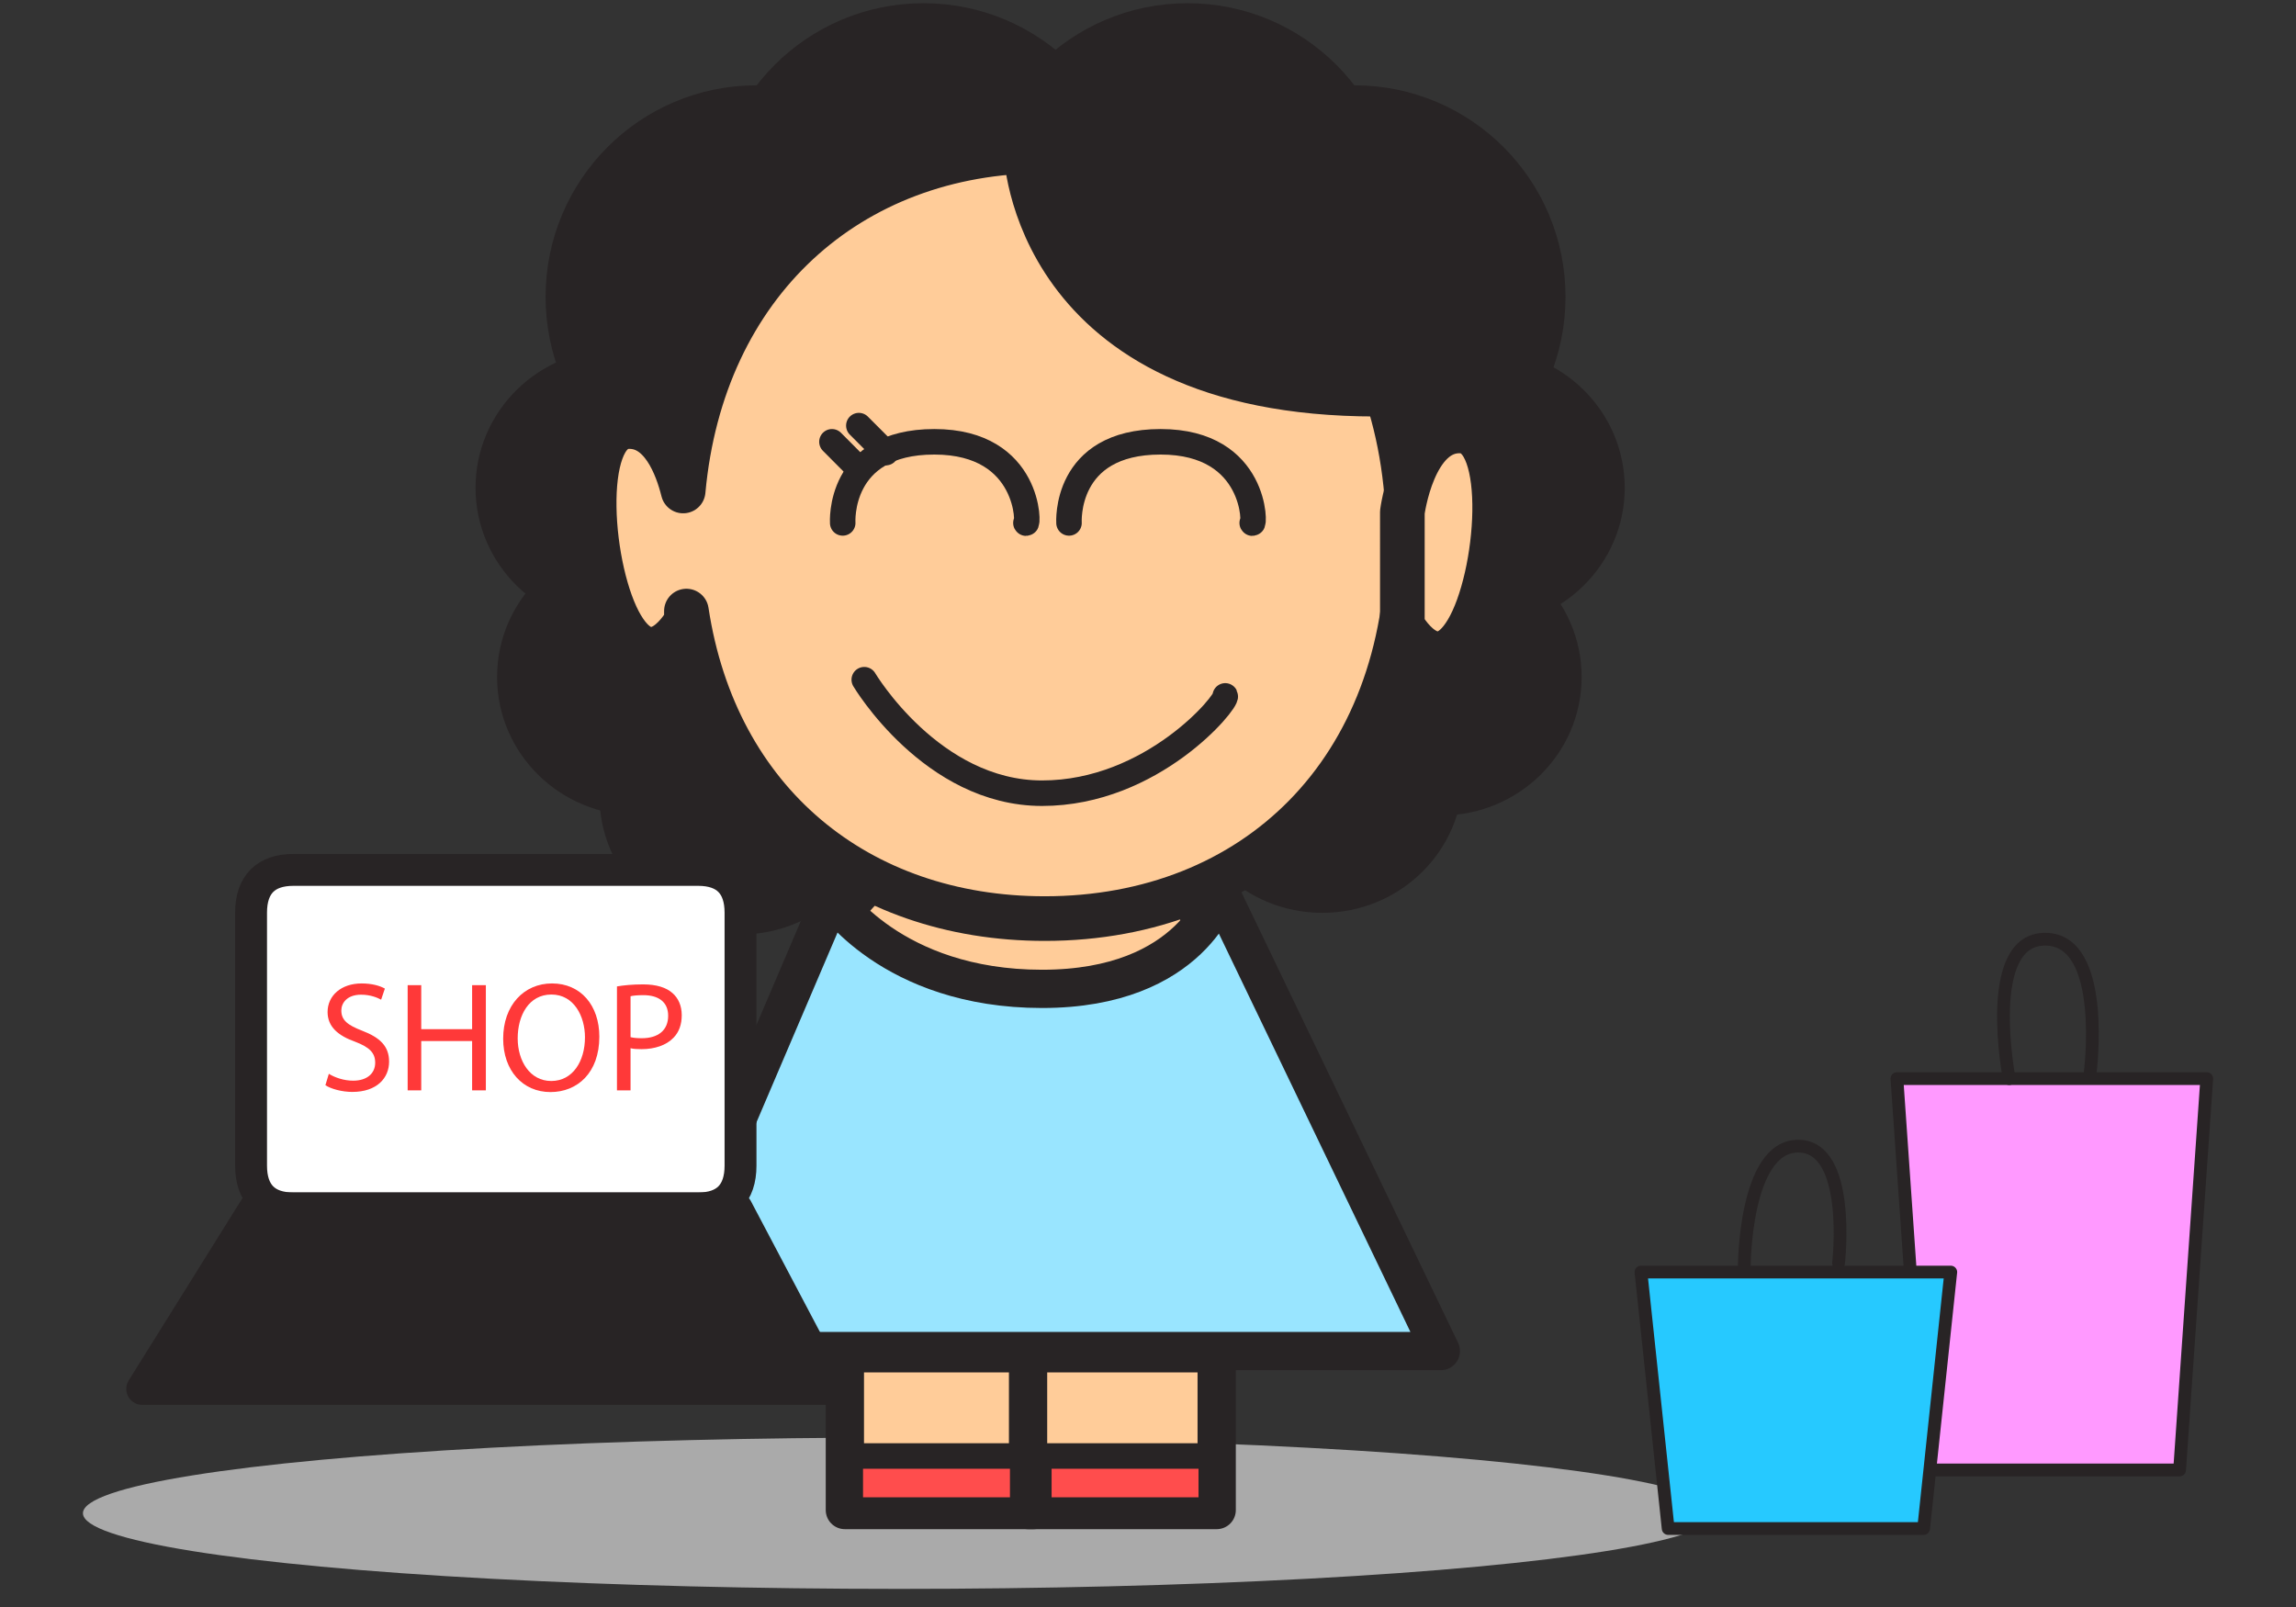 <?xml version="1.0" encoding="utf-8"?>
<!-- Generator: Adobe Illustrator 16.0.0, SVG Export Plug-In . SVG Version: 6.00 Build 0)  -->
<!DOCTYPE svg PUBLIC "-//W3C//DTD SVG 1.1//EN" "http://www.w3.org/Graphics/SVG/1.1/DTD/svg11.dtd">
<svg version="1.1" id="Layer_1" xmlns="http://www.w3.org/2000/svg" xmlns:xlink="http://www.w3.org/1999/xlink" x="0px" y="0px"
	 width="360px" height="252px" viewBox="0 0 360 252" enable-background="new 0 0 360 252" xml:space="preserve">
<rect x="0" y="0" width="360" height="252" fill="#333333" stroke="none"/>
<path fill-rule="evenodd" clip-rule="evenodd" fill="#282425" stroke="#282425" stroke-width="7" stroke-linecap="round" stroke-linejoin="round" stroke-miterlimit="10" d="
	M182.826,46.55c0-16.389,13.233-29.671,29.564-29.671c16.332,0,29.574,13.282,29.574,29.671s-13.242,29.67-29.574,29.67
	C196.059,76.22,182.826,62.939,182.826,46.55z"/>
<path fill-rule="evenodd" clip-rule="evenodd" fill="#282425" stroke="#282425" stroke-width="7" stroke-linecap="round" stroke-linejoin="round" stroke-miterlimit="10" d="
	M156.63,33.674c0-16.39,13.243-29.671,29.575-29.671c16.331,0,29.564,13.281,29.564,29.671s-13.233,29.671-29.564,29.671
	C169.873,63.345,156.63,50.063,156.63,33.674z"/>
<path fill-rule="evenodd" clip-rule="evenodd" fill="#282425" stroke="#282425" stroke-width="7" stroke-linecap="round" stroke-linejoin="round" stroke-miterlimit="10" d="
	M148.185,46.55c0-16.389-13.243-29.671-29.574-29.671S89.045,30.161,89.045,46.55s13.233,29.67,29.565,29.67
	S148.185,62.939,148.185,46.55z"/>
<g>
	
		<path fill-rule="evenodd" clip-rule="evenodd" fill="#282425" stroke="#282425" stroke-width="7" stroke-linecap="round" stroke-linejoin="round" stroke-miterlimit="10" d="
		M115.232,76.491c0-10.067-8.32-18.233-18.59-18.233c-10.26,0-18.581,8.166-18.581,18.233c0,10.067,8.32,18.223,18.581,18.223
		C106.912,94.714,115.232,86.558,115.232,76.491z"/>
	
		<path fill-rule="evenodd" clip-rule="evenodd" fill="#282425" stroke="#282425" stroke-width="7" stroke-linecap="round" stroke-linejoin="round" stroke-miterlimit="10" d="
		M251.25,76.491c0-10.067-8.32-18.233-18.581-18.233c-10.27,0-18.59,8.166-18.59,18.233c0,10.067,8.32,18.223,18.59,18.223
		C242.93,94.714,251.25,86.558,251.25,76.491z"/>
	
		<path fill-rule="evenodd" clip-rule="evenodd" fill="#282425" stroke="#282425" stroke-width="7" stroke-linecap="round" stroke-linejoin="round" stroke-miterlimit="10" d="
		M118.61,106.162c0-10.067-8.32-18.233-18.581-18.233c-10.27,0-18.59,8.166-18.59,18.233s8.32,18.224,18.59,18.224
		C110.29,124.385,118.61,116.229,118.61,106.162z"/>
	
		<path fill-rule="evenodd" clip-rule="evenodd" fill="#282425" stroke="#282425" stroke-width="7" stroke-linecap="round" stroke-linejoin="round" stroke-miterlimit="10" d="
		M134.662,124.81c0-10.067-8.32-18.224-18.581-18.224c-10.27,0-18.59,8.156-18.59,18.224c0,10.067,8.32,18.233,18.59,18.233
		C126.342,143.042,134.662,134.876,134.662,124.81z"/>
	
		<path fill-rule="evenodd" clip-rule="evenodd" fill="#282425" stroke="#282425" stroke-width="7" stroke-linecap="round" stroke-linejoin="round" stroke-miterlimit="10" d="
		M244.494,106.162c0-10.067-8.32-18.233-18.581-18.233c-10.27,0-18.59,8.166-18.59,18.233s8.32,18.224,18.59,18.224
		C236.174,124.385,244.494,116.229,244.494,106.162z"/>
	
		<path fill-rule="evenodd" clip-rule="evenodd" fill="#282425" stroke="#282425" stroke-width="7" stroke-linecap="round" stroke-linejoin="round" stroke-miterlimit="10" d="
		M225.914,121.421c0-10.067-8.33-18.233-18.59-18.233c-10.27,0-18.59,8.166-18.59,18.233c0,10.067,8.32,18.223,18.59,18.223
		C217.584,139.645,225.914,131.489,225.914,121.421z"/>
</g>
<path fill-rule="evenodd" clip-rule="evenodd" fill="#FFCC99" stroke="#282425" stroke-width="4" stroke-linecap="round" stroke-linejoin="round" stroke-miterlimit="10" d="
	M130.762,152.164c0-11.457,13.185-20.752,29.439-20.752c16.254,0,29.439,9.295,29.439,20.752c0,11.458-13.185,20.752-29.439,20.752
	C143.947,172.916,130.762,163.621,130.762,152.164z"/>
<path fill-rule="evenodd" clip-rule="evenodd" fill="#282425" stroke="#282425" stroke-width="7" stroke-linecap="round" stroke-linejoin="round" stroke-miterlimit="10" d="
	M174.371,33.674c0-16.39-13.233-29.671-29.565-29.671c-16.332,0-29.574,13.281-29.574,29.671s13.242,29.671,29.574,29.671
	C161.138,63.345,174.371,50.063,174.371,33.674z"/>
<ellipse fill-rule="evenodd" clip-rule="evenodd" fill="#AAAAAA" cx="141.003" cy="237.296" rx="127.998" ry="11.863"/>
<g>
	
		<path fill-rule="evenodd" clip-rule="evenodd" fill="#FFCC99" stroke="#282425" stroke-width="7" stroke-linecap="round" stroke-linejoin="round" stroke-miterlimit="10" d="
		M107.626,95.824c4.537,29.96,26.891,48.223,56.186,48.223c32.895,0,57.025-23.021,57.025-59.776
		c0-36.746-24.13-60.616-57.025-60.616c-30.665,0-53.724,20.743-56.697,53.338c-0.946-3.813-3.359-10.396-8.774-10.096
		c-7.606,0.425-5.917,22.885-0.85,31.37c5.067,8.475,10.135-0.85,10.135-0.85V95.824z"/>
	
		<path fill-rule="evenodd" clip-rule="evenodd" fill="#FFCC99" stroke="#282425" stroke-width="7" stroke-linecap="round" stroke-linejoin="round" stroke-miterlimit="10" d="
		M219.881,98.102c0,0,5.077,9.333,10.145,0.85c5.067-8.475,6.756-30.945-0.85-31.37c-7.605-0.416-9.295,12.721-9.295,12.721V98.102z
		"/>
</g>
<path fill-rule="evenodd" clip-rule="evenodd" fill="#282425" stroke="#282425" stroke-width="7" stroke-linecap="round" stroke-linejoin="round" stroke-miterlimit="10" d="
	M160.858,23.655c0,0,0.839,38.155,54.911,38.155C269.84,61.81,160.858,23.655,160.858,23.655z"/>
<path fill-rule="evenodd" clip-rule="evenodd" fill="#99E5FF" stroke="#282425" stroke-width="6" stroke-linecap="round" stroke-linejoin="round" stroke-miterlimit="10" d="
	M130.444,140.648c0,0,9.286,14.42,32.943,14.42c23.658,0,27.885-15.26,27.885-15.26l34.642,72.054H100.03L130.444,140.648z"/>
<rect x="132.471" y="212.21" fill-rule="evenodd" clip-rule="evenodd" fill="#FFCC99" stroke="#282425" stroke-width="6" stroke-linecap="square" stroke-linejoin="round" stroke-miterlimit="10" width="29.575" height="24.584"/>
<rect x="161.195" y="212.21" fill-rule="evenodd" clip-rule="evenodd" fill="#FFCC99" stroke="#282425" stroke-width="6" stroke-linecap="square" stroke-linejoin="round" stroke-miterlimit="10" width="29.575" height="24.584"/>
<g>
	
		<path fill-rule="evenodd" clip-rule="evenodd" fill="#FFFFFF" stroke="#282425" stroke-width="5" stroke-linecap="round" stroke-linejoin="round" stroke-miterlimit="10" d="
		M39.366,143.12c0-4.392,2.297-6.708,6.64-6.708h8.996h54.467c4.343,0,6.641,2.316,6.641,6.708v39.67
		c0,4.392-2.297,6.708-6.641,6.708H46.006c-4.343,0-6.64-2.317-6.64-6.708V143.12z"/>
	
		<polygon fill-rule="evenodd" clip-rule="evenodd" fill="#282425" stroke="#282425" stroke-width="5" stroke-linecap="round" stroke-linejoin="round" stroke-miterlimit="10" points="
		39.955,189.499 22.301,217.799 130.444,217.799 115.512,189.499 	"/>
</g>
<path fill-rule="evenodd" clip-rule="evenodd" fill="none" stroke="#282425" stroke-width="4" stroke-linecap="round" stroke-linejoin="round" stroke-miterlimit="10" d="
	M135.511,106.586c0,0,10.56,17.799,27.875,17.799c17.326,0,29.149-14.411,28.725-15.26"/>
<rect x="162.885" y="228.319" fill-rule="evenodd" clip-rule="evenodd" fill="#FF4D4D" stroke="#282425" stroke-width="4" stroke-linecap="square" stroke-linejoin="round" stroke-miterlimit="10" width="27.036" height="8.475"/>
<rect x="133.32" y="228.319" fill-rule="evenodd" clip-rule="evenodd" fill="#FF4D4D" stroke="#282425" stroke-width="4" stroke-linecap="square" stroke-linejoin="round" stroke-miterlimit="10" width="27.036" height="8.475"/>
<path fill-rule="evenodd" clip-rule="evenodd" fill="none" stroke="#282425" stroke-width="4" stroke-linecap="round" stroke-linejoin="round" stroke-miterlimit="10" d="
	M132.133,82.002c0,0-0.849-12.722,14.362-12.722c15.202,0,14.788,13.562,14.363,12.722"/>
<path fill-rule="evenodd" clip-rule="evenodd" fill="none" stroke="#282425" stroke-width="4" stroke-linecap="round" stroke-linejoin="round" stroke-miterlimit="10" d="
	M167.615,82.002c0,0-0.85-12.722,14.362-12.722c15.211,0,14.787,13.562,14.362,12.722"/>
<line fill-rule="evenodd" clip-rule="evenodd" fill="none" stroke="#282425" stroke-width="4" stroke-linecap="round" stroke-linejoin="round" stroke-miterlimit="10" x1="134.662" y1="73.518" x2="130.444" y2="69.28"/>
<line fill-rule="evenodd" clip-rule="evenodd" fill="none" stroke="#282425" stroke-width="4" stroke-linecap="round" stroke-linejoin="round" stroke-miterlimit="10" x1="138.89" y1="70.979" x2="134.662" y2="66.742"/>
<g>
	<g>
		<g>
			
				<polygon fill-rule="evenodd" clip-rule="evenodd" fill="#FF99FF" stroke="#282425" stroke-width="2" stroke-linecap="round" stroke-linejoin="round" stroke-miterlimit="10" points="
				297.426,169.142 346.006,169.142 341.749,230.51 301.692,230.51 			"/>
			
				<path fill-rule="evenodd" clip-rule="evenodd" fill="none" stroke="#282425" stroke-width="2" stroke-linecap="round" stroke-linejoin="round" stroke-miterlimit="10" d="
				M315.032,169.142c0,0-4.228-21.862,5.627-21.862c9.854,0,7.046,21.157,7.046,21.157"/>
		</g>
		
			<polygon fill-rule="evenodd" clip-rule="evenodd" fill="#26C9FF" stroke="#282425" stroke-width="2" stroke-linecap="round" stroke-linejoin="round" stroke-miterlimit="10" points="
			257.292,199.479 305.872,199.479 301.615,239.69 261.559,239.69 		"/>
		
			<path fill-rule="evenodd" clip-rule="evenodd" fill="none" stroke="#282425" stroke-width="2" stroke-linecap="round" stroke-linejoin="round" stroke-miterlimit="10" d="
			M273.489,198.774c0,0,0-19.044,8.446-19.044c8.455,0,6.341,18.339,6.341,18.339"/>
	</g>
</g>
<g>
	<path fill="#FF3939" d="M51.559,168.389c0.955,0.587,2.35,1.077,3.818,1.077c2.178,0,3.451-1.15,3.451-2.814
		c0-1.542-0.881-2.423-3.108-3.28c-2.692-0.955-4.356-2.35-4.356-4.675c0-2.57,2.129-4.479,5.335-4.479
		c1.689,0,2.913,0.392,3.647,0.808l-0.587,1.738c-0.539-0.293-1.64-0.783-3.133-0.783c-2.252,0-3.108,1.346-3.108,2.472
		c0,1.542,1.003,2.301,3.28,3.182c2.79,1.077,4.209,2.423,4.209,4.846c0,2.545-1.884,4.748-5.776,4.748
		c-1.591,0-3.329-0.465-4.21-1.052L51.559,168.389z"/>
	<path fill="#FF3939" d="M66.047,154.487v6.902h7.979v-6.902h2.154v16.496h-2.154v-7.734h-7.979v7.734h-2.129v-16.496H66.047z"/>
	<path fill="#FF3939" d="M93.972,162.563c0,5.678-3.451,8.688-7.661,8.688c-4.356,0-7.416-3.377-7.416-8.37
		c0-5.238,3.255-8.665,7.661-8.665C91.06,154.217,93.972,157.668,93.972,162.563z M81.171,162.833c0,3.524,1.909,6.682,5.262,6.682
		c3.377,0,5.287-3.108,5.287-6.853c0-3.28-1.713-6.707-5.262-6.707C82.934,155.955,81.171,159.21,81.171,162.833z"/>
	<path fill="#FF3939" d="M96.736,154.683c1.028-0.171,2.375-0.318,4.087-0.318c2.105,0,3.647,0.49,4.626,1.371
		c0.906,0.783,1.444,1.982,1.444,3.451c0,1.493-0.44,2.667-1.272,3.524c-1.126,1.199-2.961,1.811-5.042,1.811
		c-0.636,0-1.224-0.024-1.713-0.147v6.608h-2.129V154.683z M98.866,162.637c0.465,0.123,1.053,0.171,1.762,0.171
		c2.57,0,4.137-1.248,4.137-3.524c0-2.178-1.542-3.23-3.892-3.23c-0.93,0-1.64,0.073-2.007,0.171V162.637z"/>
</g>
</svg>
